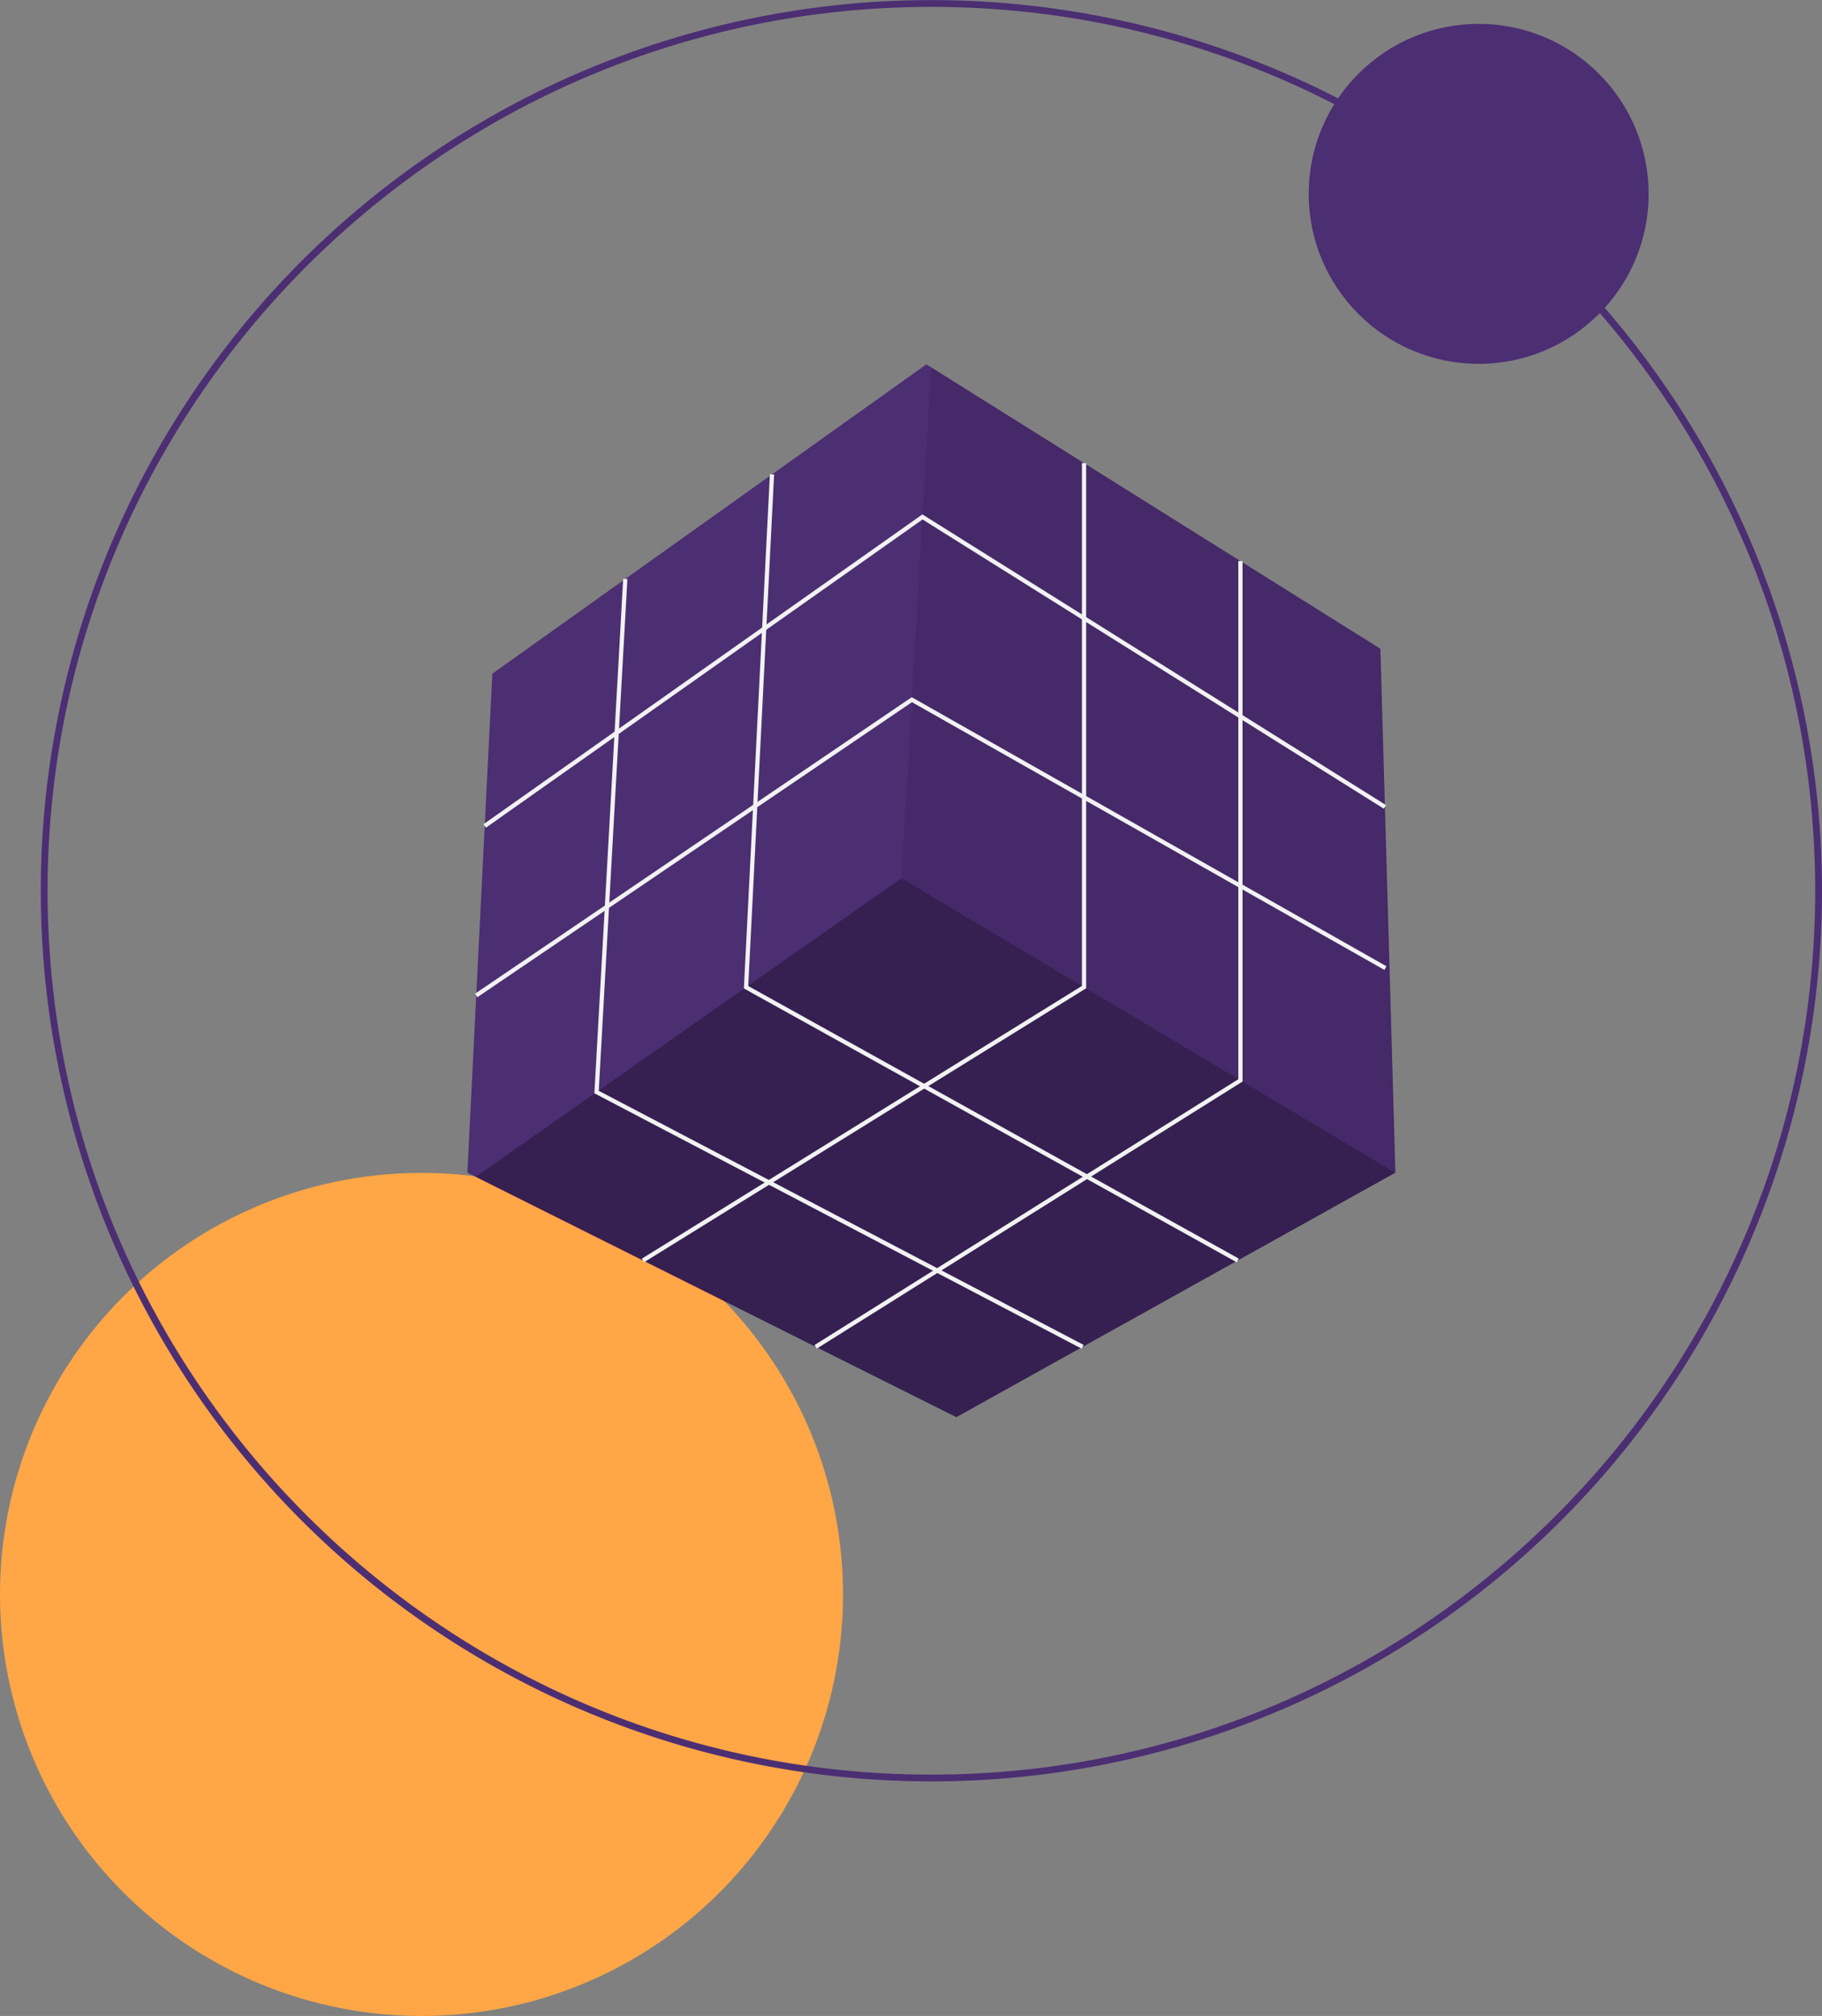 <svg xmlns="http://www.w3.org/2000/svg" width="439.635" height="486.405" viewBox="0 0 439.635 486.405">
  <rect x="0" y="0" width="439.635" height="486.405" fill="#808080" stroke="none"/>
  <g id="Group_593" data-name="Group 593" transform="translate(-1288.442 -987)">
    <ellipse id="Ellipse_330" data-name="Ellipse 330" cx="101.706" cy="101.706" rx="101.706" ry="101.706" transform="translate(1288.442 1269.993)" fill="#ffa646"/>
    <path id="Path_1939" data-name="Path 1939" d="M330.331,542.778a214.895,214.895,0,1,1,151.953-62.941,214.895,214.895,0,0,1-151.953,62.941Zm0-428.148c-117.589,0-213.254,95.665-213.254,213.254s95.665,213.254,213.254,213.254,213.253-95.666,213.253-213.255S447.918,114.63,330.331,114.63Z" transform="translate(1182.849 874.033)" fill="#4c2e73"/>
    <path id="Path_1940" data-name="Path 1940" d="M377.966,315.074l-.024.012L272.027,374.063l-115.979-57.99-2-1,6.019-120.385L264.8,120.05l1.156.723,108.395,67.9Z" transform="translate(1247.171 954.86)" fill="#4c2e73"/>
    <path id="Path_1941" data-name="Path 1941" d="M378.673,360.463,272.758,419.44,156.779,361.45l102.737-72.026Z" transform="translate(1246.439 909.483)" opacity="0.3"/>
    <path id="Path_1948" data-name="Path 1948" d="M416.294,315.338,297.112,244.312l7.175-123.275,108.395,67.9Z" transform="translate(1208.844 954.596)" opacity="0.1"/>
    <path id="Path_1942" data-name="Path 1942" d="M159.95,245.085l-.589-.833,105.9-74.752,111.873,70.141-.542.865L265.3,170.725Z" transform="translate(1245.748 941.612)" fill="#f2f2f2"/>
    <path id="Path_1943" data-name="Path 1943" d="M157.151,302.123l-.572-.843,105.367-71.536.276.157L376.488,294.66l-.5.887-113.99-64.6Z" transform="translate(1246.493 925.473)" fill="#f2f2f2"/>
    <path id="Path_1944" data-name="Path 1944" d="M212.079,345.406l-.537-.867,106.192-65.8V152.594h1.02V279.306Z" transform="translate(1231.769 946.142)" fill="#f2f2f2"/>
    <path id="Path_1946" data-name="Path 1946" d="M269.011,374.893l-.542-.864L370.72,309.9V184.879h1.02V310.46Z" transform="translate(1216.517 937.492)" fill="#f2f2f2"/>
    <path id="Path_1947" data-name="Path 1947" d="M364.094,346.406,245.176,280.333l.017-.318,6.26-123.734,1.018.052L246.227,279.75,364.59,345.514Z" transform="translate(1222.758 945.153)" fill="#f2f2f2"/>
    <path id="Path_1945" data-name="Path 1945" d="M313.478,376.483,195.9,314.865l.018-.327,6.931-123.8,1.018.057-6.912,123.468,117,61.313Z" transform="translate(1235.96 935.921)" fill="#f2f2f2"/>
    <g id="Group_533" data-name="Group 533" transform="translate(1015 -192)">
      <circle id="Ellipse_207" data-name="Ellipse 207" cx="214.905" cy="214.905" r="214.905" transform="translate(283.26 1179)" fill="none"/>
      <ellipse id="Ellipse_203" data-name="Ellipse 203" cx="41.01" cy="41.01" rx="41.01" ry="41.01" transform="translate(589.222 1184.764)" fill="#4c2e73"/>
    </g>
  </g>
</svg>

